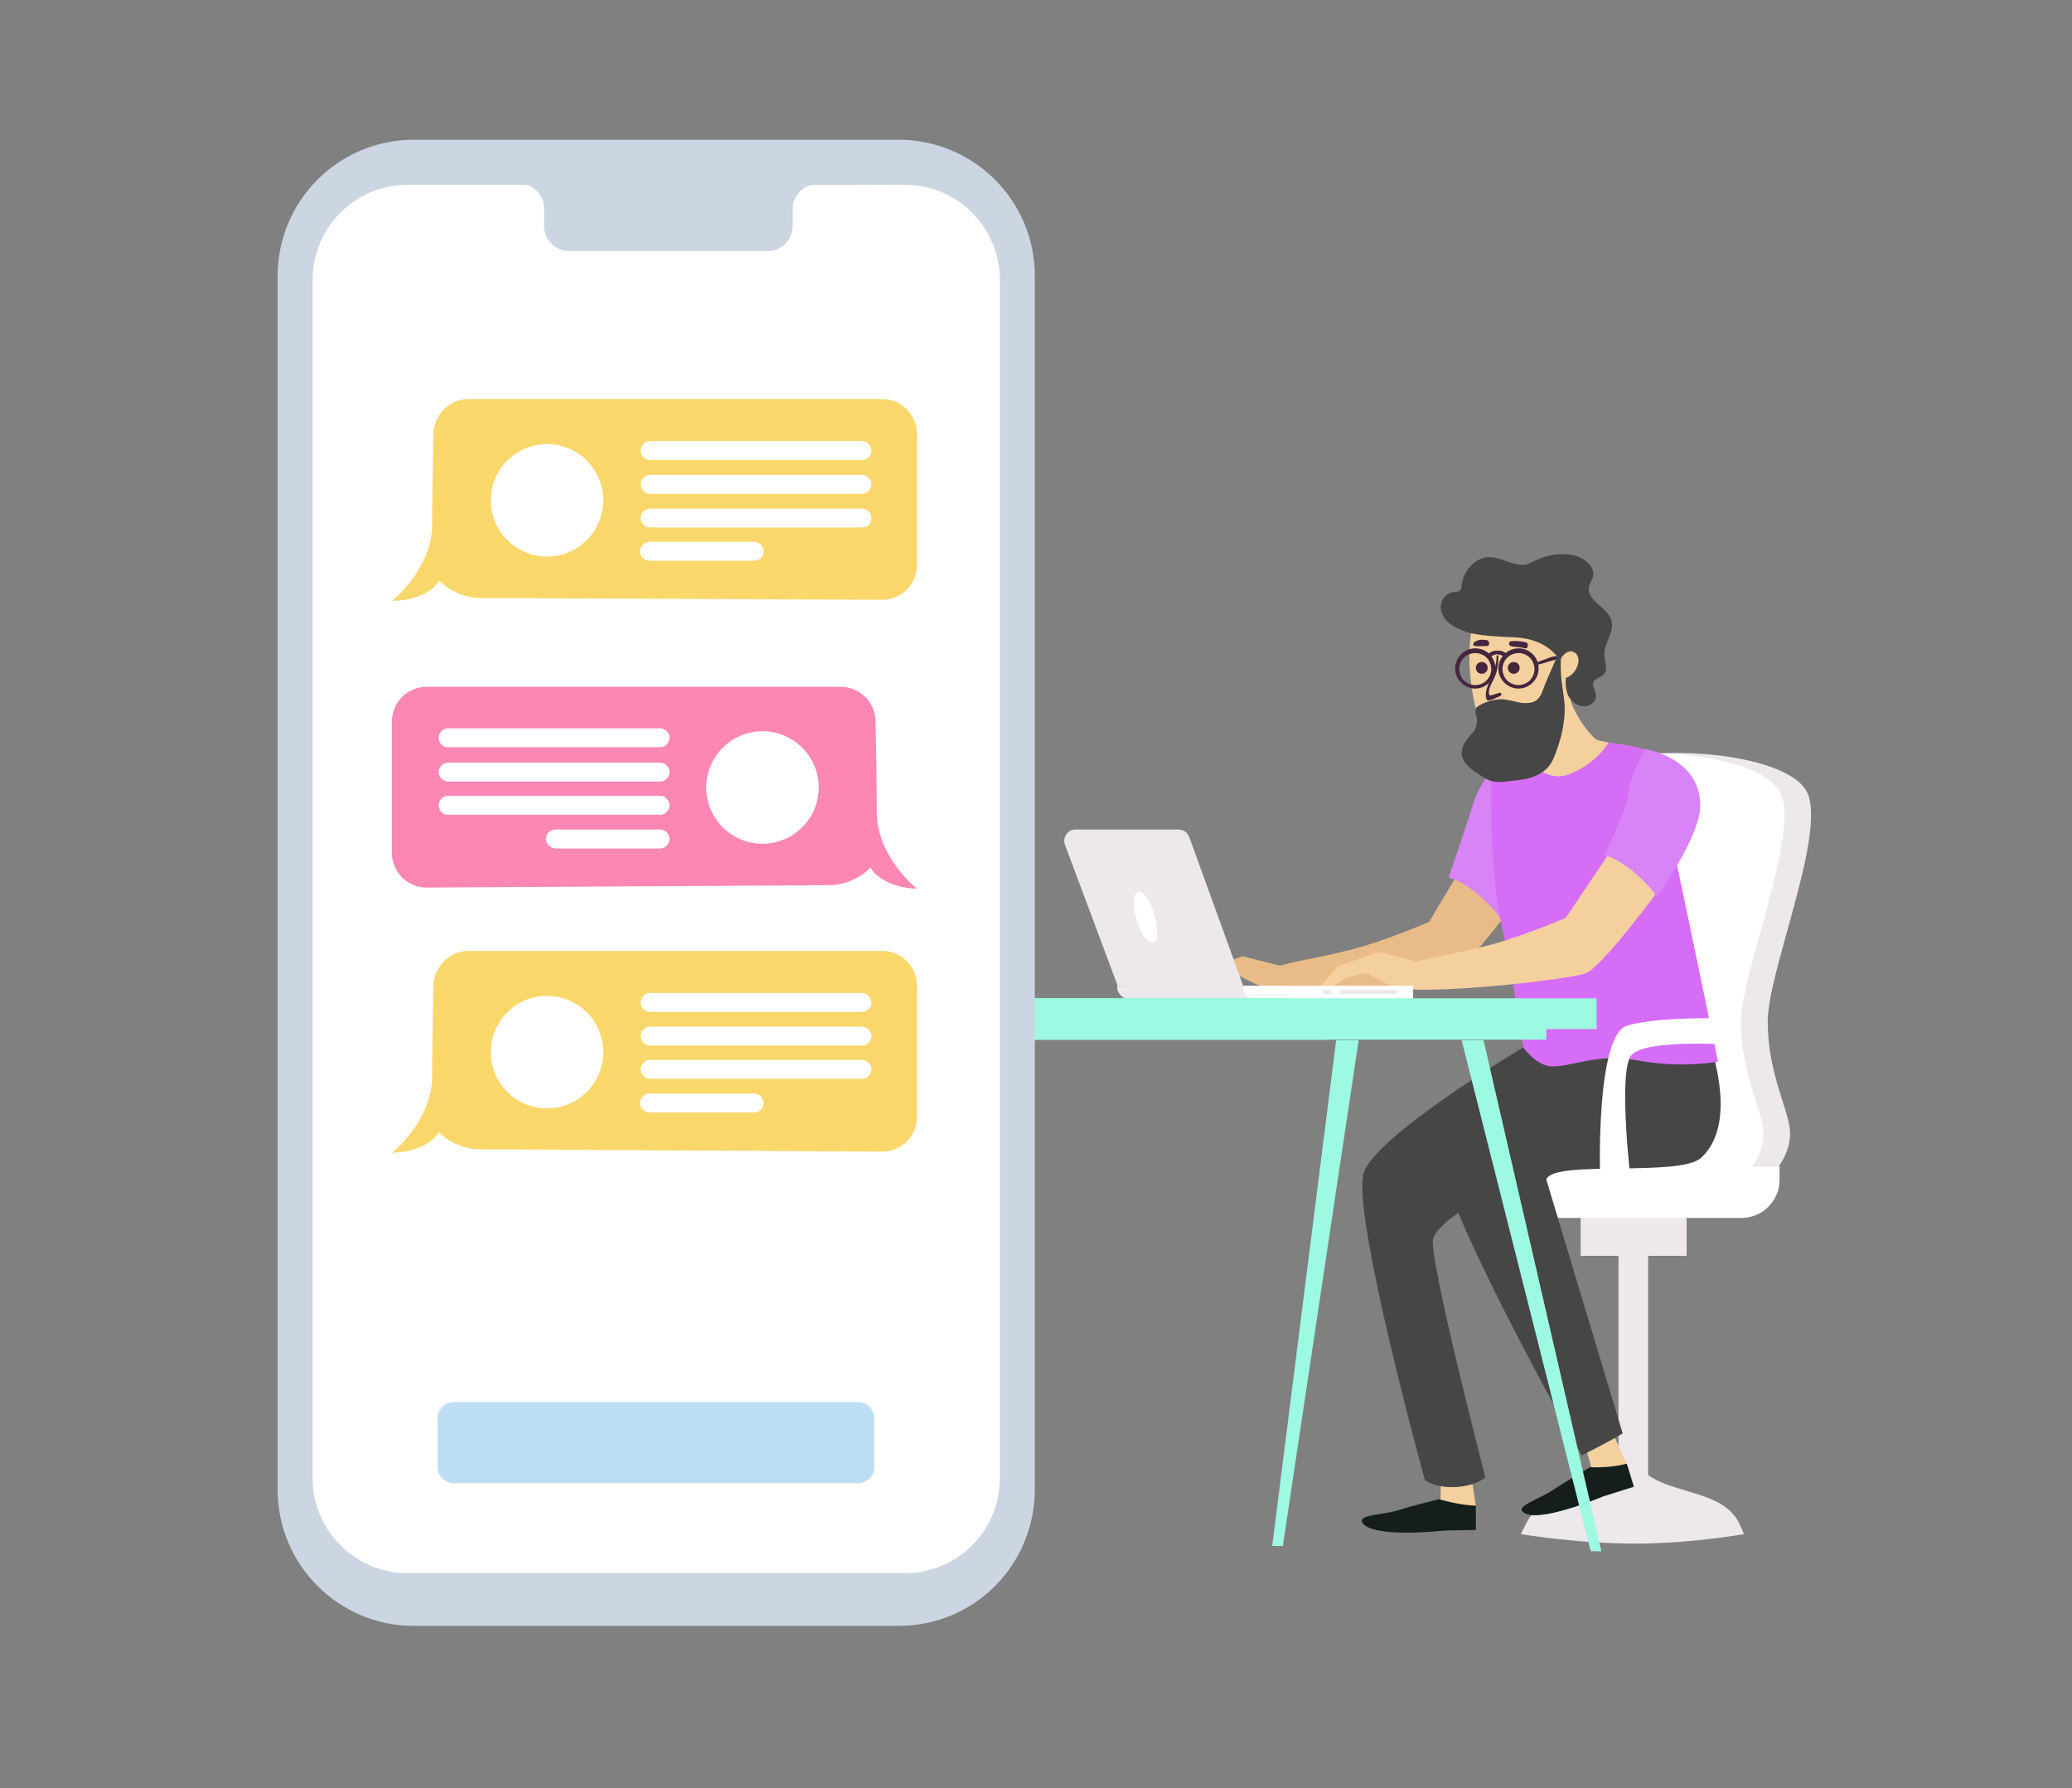 <?xml version="1.0" encoding="utf-8"?>
<!-- Generator: Adobe Illustrator 21.0.0, SVG Export Plug-In . SVG Version: 6.00 Build 0)  -->
<svg version="1.1" id="Layer_1" xmlns="http://www.w3.org/2000/svg" xmlns:xlink="http://www.w3.org/1999/xlink" x="0px" y="0px"
	 width="350px" height="302px" viewBox="0 0 350 302" style="enable-background:new 0 0 350 302;" xml:space="preserve">
<rect x="0" y="0" width="350" height="302" fill="#808080" stroke="none"/>
<style type="text/css">
	.st0{fill:#ECE8EC;}
	.st1{fill:#F5D09F;}
	.st2{fill:#151E1C;}
	.st3{fill:#E9BB88;}
	.st4{fill:#D884F7;}
	.st5{fill:#FFFFFF;}
	.st6{fill:#464646;}
	.st7{fill:#44263D;}
	.st8{fill:#D66DF7;}
	.st9{fill:#9DF9E1;}
	.st10{fill:#CCD5E2;}
	.st11{fill:#BDDEF2;}
	.st12{fill:#F9D76B;}
	.st13{fill:#FC86B4;}
</style>
<g>
	<g>
		<path class="st0" d="M256.9,259.1c0,0,9.3,1.6,19.4,1.6c9.3,0,18.3-1.6,18.3-1.6l-0.7-1.6c-3.2-7.1-15.4-4.4-18.1-11.7l0,0
			c-2.3,7.3-14.9,4.5-18.1,11.7L256.9,259.1z"/>
	</g>
	<g>
		<rect x="273.4" y="203.8" class="st0" width="5" height="47.4"/>
	</g>
	<g>
		<polygon class="st1" points="274.8,247.3 272.6,242.4 267.8,244.3 269.2,249.2 		"/>
	</g>
	<g>
		<path class="st2" d="M274.8,247.2l1.2,3.9l-5.1,1.6c0,0-11.6,4.9-13.7,2.6c-1-1,2.8-2.1,5.2-3.7c2.4-1.6,6.2-3.8,6.2-3.8
			S271.9,248,274.8,247.2z"/>
	</g>
	<g>
		<polygon class="st1" points="249.3,254.4 248.5,249.1 243.4,249.5 243.3,254.6 		"/>
	</g>
	<g>
		<path class="st2" d="M249.3,254.3v4.1l-5.3,0.1c0,0-12.4,1.4-13.9-1.4c-0.6-1.3,3.3-1.2,6-2c2.8-0.9,7-1.9,7-1.9
			S246.3,254.2,249.3,254.3z"/>
	</g>
	<g>
		<path class="st3" d="M202.8,163.9l7.1-2.4l6.3,1.6c3.5-1,4.7-0.9,12-2.7c6.1-1.6,13.2-4.7,13.2-4.7l5.2-8.7c3.4,0.3,10.4,4,10.4,4
			s-9.7,13.2-12.4,14.1c-2.8,1-21.4,3.2-28.5,2.4c-2.2-0.2-6.6-2.6-6.6-2.6l-5.6,1l-4.4,3l-0.8-0.6l1.8-1.9L202.8,163.9z"/>
	</g>
	<g>
		<path class="st4" d="M252,130.3c0,0,9,1.5,8.9,9.7c-0.1,5.3-7.3,15.2-7.3,15.2s-4-5.5-8.9-7c0,0,3.2-9.3,4.1-12.3
			C250,132.1,252,130.3,252,130.3z"/>
	</g>
	<g>
		<rect x="267" y="202.4" class="st0" width="17.9" height="9.7"/>
	</g>
	<g>
		<path class="st0" d="M269.3,164.9c-0.9-11.6-1.5-23.4-1.9-35.1c11.1-4.9,35.8-2.7,38.1,4.6c2.5,7.7-6.9,29.9-6.9,38.1
			c0,8.3,3.2,14.3,3.7,17.9c0.5,3.7-1.8,6.5-1.8,6.5h-28.3C271.5,186.2,270.2,175.6,269.3,164.9z"/>
	</g>
	<g>
		<path class="st5" d="M269.3,164.9c-1-12.2-1.6-24.3-1.9-36.5c12.2-2.9,31.5-0.4,33.6,6.1c2.5,7.7-6.9,29.9-6.9,38.1
			c0,8.3,3.2,14.3,3.7,17.9c0.5,3.7-1.8,6.5-1.8,6.5h-23.8C271.5,186.2,270.2,175.6,269.3,164.9z"/>
	</g>
	<g>
		<path class="st5" d="M247.2,205.7h47c3.5,0,6.4-2.9,6.4-6.4v-2.4h-53.3L247.2,205.7L247.2,205.7z"/>
	</g>
	<g>
		<path class="st6" d="M257.3,176.9c0,0-25.5,15.2-27,21.4c-1.8,7.5,10.4,51.7,10.4,51.7c2.9,1.9,8.2,1.3,10.2-0.5
			c0,0-9.8-37.8-8.8-40.4c2.6-6.2,25-13.6,32-20.3c7-6.8,7.7-13.2,7.7-13.2L257.3,176.9z"/>
	</g>
	<g>
		<path class="st6" d="M286.5,170.1c0,0,8.7,18.1,0.9,25.4c-3.6,3.4-25,0.3-26.2,3.7l12.9,42.9c0,0-2.3,1.4-6.9,3.7
			c0,0-26.9-47.4-24.1-53.5c2.8-6.1,21.3-9.7,22.3-13c1-3.4,1.5-8.9,1.5-8.9L286.5,170.1z"/>
	</g>
	<g>
		<path class="st1" d="M249.6,121c0.6,2.1,1.5,4.4,3.6,5.1c1.9,0.6,3.9-0.4,5.7-1.4c2-1.2,4.1-2.6,5.3-4.5c2-3,3.5-6.6,3.4-10.2
			c-0.1-1.3-1.9-2.8-2.7-3.8c-0.6-0.7-1.4-1.2-2.2-1.5c-1.9-0.9-4-1.5-6.1-1.9c-3.5-0.6-7.3,0.2-8.1,4.1
			C247.8,111.3,248.4,116.5,249.6,121z"/>
	</g>
	<g>
		<circle class="st7" cx="255.7" cy="112.8" r="1"/>
	</g>
	<g>
		<circle class="st7" cx="250.3" cy="112.8" r="1"/>
	</g>
	<g>
		<g>
			<path class="st7" d="M256.5,116.3c-1.8,0-3.4-1.5-3.4-3.4c0-1.8,1.5-3.4,3.4-3.4s3.4,1.5,3.4,3.4
				C259.9,114.8,258.3,116.3,256.5,116.3z M256.5,110.3c-1.5,0-2.7,1.2-2.7,2.7s1.2,2.7,2.7,2.7s2.7-1.2,2.7-2.7
				S258,110.3,256.5,110.3z"/>
		</g>
		<g>
			<path class="st7" d="M251.6,111.2l-0.5-0.4c0.4-0.6,1-0.9,1.7-0.9c0.7-0.1,1.5,0.2,2,0.8l-0.5,0.4c-0.4-0.4-1-0.6-1.5-0.6
				C252.3,110.6,251.8,110.8,251.6,111.2z"/>
		</g>
		<g>
			<path class="st7" d="M249.2,116.3c-1.8,0-3.4-1.5-3.4-3.4c0-1.8,1.5-3.4,3.4-3.4s3.4,1.5,3.4,3.4
				C252.5,114.8,251,116.3,249.2,116.3z M249.2,110.3c-1.5,0-2.7,1.2-2.7,2.7s1.2,2.7,2.7,2.7s2.7-1.2,2.7-2.7
				S250.7,110.3,249.2,110.3z"/>
		</g>
	</g>
	<g>
		<path class="st1" d="M274.2,126.7c0,0,0-0.7-2.5-1.3c-0.7-0.2-1.6-0.2-2.2-0.6c-2-1.8-3.8-4.9-4.5-7.3c-0.1-0.3-0.2-0.7-0.1-1.1
			c-1.7,1.4-3.3,2.9-4.8,4.4c-0.6,0.6-3.7,0.2-3.4,1c0.1,0.2,1,2.1,1.8,3.8c-1.5,1-3.3,2.3-3.3,2.3l-2.2,12l6.3,3.5
			c0,0,7-1.5,11.6-4C275.7,136.9,274.2,126.7,274.2,126.7z"/>
	</g>
	<g>
		<path class="st8" d="M271.7,125.4c0,0-1.8,3.4-6.5,5.3c-4.6,2-8.7-4-8.7-4l-4.6,3.6c0,0-0.4,16.3,1.6,25.2
			c2,8.9,3.8,21.4,3.8,21.4s2.1,3,4.7,3.2c3.2,0.2,7.7-2.3,14.6-1c7.7,1.4,13.6,0.2,13.6,0.2s-6-29.1-7.3-34.9s-4.9-17.8-4.9-17.8
			S274.8,125.7,271.7,125.4z"/>
	</g>
	<g>
		<g>
			<path class="st0" d="M190.9,168.8h26.5v-2.3h-28.7v0.2C188.7,167.8,189.7,168.8,190.9,168.8z"/>
		</g>
		<g>
			<path class="st0" d="M199.1,140.1c0.8,0,1.5,0.5,1.8,1.3l9.1,25.1l-0.6,0.2l0.2,0.5l-20.8-0.7l-8.9-23.8
				c-0.5-1.3,0.5-2.6,1.8-2.6L199.1,140.1z"/>
		</g>
		<g>
			<path class="st5" d="M191.9,155c0.6,2.4,1.8,4.2,2.7,4.2s1.1-2,0.5-4.4c-0.6-2.4-1.8-4.2-2.7-4.2
				C191.5,150.6,191.3,152.6,191.9,155z"/>
		</g>
	</g>
	<g>
		<g>
			<path class="st7" d="M252.8,110.8c0,1.8-0.7,3.2-1.4,4.8c-0.3,0.7-0.6,1.7-0.3,2.5c0.1,0.1,0.2,0.2,0.2,0.2
				c0.7,0,1.5-0.5,2.2-0.8c0.2-0.1,0.1-0.6-0.2-0.5c-0.3,0.1-0.6,0.2-1,0.3c-0.6,0.2-0.8,0.3-0.8-0.4c0-0.9,0.7-1.8,1-2.6
				c0.5-1.1,0.6-2.3,0.6-3.5C253.1,110.6,252.8,110.6,252.8,110.8L252.8,110.8z"/>
		</g>
	</g>
	<g>
		<g>
			<path class="st7" d="M255.2,109.1c0.4,0.2,0.8,0.1,1.2,0.2c0.4,0,0.8,0.1,1.2,0.2c0.6,0.1,0.6-0.9,0.2-1
				c-0.8-0.2-1.8-0.3-2.6-0.2C254.8,108.4,254.8,109,255.2,109.1L255.2,109.1z"/>
		</g>
	</g>
	<g>
		<g>
			<path class="st7" d="M249.1,109.1c0.6,0.1,1.3,0,2,0c0.6,0.1,0.6-0.9,0-1c-0.7-0.1-1.5-0.1-2.1,0.4
				C248.8,108.7,248.8,109.1,249.1,109.1L249.1,109.1z"/>
		</g>
	</g>
	<g>
		<g>
			<path class="st7" d="M259.5,112.3c0.6-0.1,1.3-0.3,1.9-0.5c0.6-0.2,1.3-0.3,1.8-0.6c0.2-0.1,0.1-0.4-0.1-0.4
				c-0.6,0-1.3,0.2-1.9,0.5c-0.6,0.2-1.3,0.4-1.8,0.7C259.3,112.1,259.4,112.4,259.5,112.3L259.5,112.3z"/>
		</g>
	</g>
	<g>
		<g>
			<path class="st6" d="M254.7,107.6c-3-0.2-6.1-0.2-8.7-1.6c-1.3-0.6-2.4-1.7-2.6-3c-0.2-1.4,0.7-2.9,2.2-3c0.3,0,0.6,0,0.9-0.2
				c0.3-0.2,0.4-0.6,0.4-1c0.3-2.4,2.3-4.8,4.9-4.7c2.1,0.1,4.1,1.7,6.1,1.2c0.6-0.2,1.2-0.5,1.8-0.8c1.8-0.8,3.7-1.1,5.7-0.8
				c2,0.3,4.1,1.9,3.7,3.7c-0.2,0.6-0.6,1.1-0.7,1.8c-0.4,2.2,3.1,3.4,3.8,5.5c0.6,2-1.3,3.9-1.2,6c0.1,1.1,0.7,2.5-0.2,3.3
				c-0.5,0.4-1.3,0.6-1.6,1.1c-0.4,0.7,0.4,1.6,0.4,2.4c0.1,1-1.1,1.9-2.2,1.8c-1.1-0.1-2-0.9-2.5-1.8c-0.4-1-0.5-2-0.4-3
				c1.9-0.6,3-3.6,1.3-4.4c-1-0.4-1.9,0.6-2.3,1.4C261.6,108.7,258.6,107.6,254.7,107.6z"/>
		</g>
		<g>
			<path class="st6" d="M262.4,112.3c-0.6,1.4-1.3,2.9-1.8,4.3c-0.2,0.6-0.5,1.2-1,1.6c-0.7,0.6-1.8,0.6-2.7,0.5
				c-1-0.2-2.7-0.7-3.7-0.6c-2.2,0.2-3.7,1.2-3.9,1.5c-0.2,0.6,0.1,1.4,0.2,1.9c0,0.6-0.1,1.3-0.4,1.8c-0.2,0.4-0.6,0.6-0.8,1
				c-0.8,0.8-1.4,1.8-1.4,3c0.1,1.5,1.5,2.6,2.8,3.4c0.8,0.6,1.7,1.1,2.6,1.3c0.6,0.1,1.3,0.1,2,0c1.4-0.2,2.7-0.2,4.1-0.6
				c1.3-0.4,2.6-1.1,3.4-2.2c0.7-1,1-2.1,1.4-3.2c0.6-1.8,1-3.7,1.1-5.6c0.1-1.8-0.3-3.5-0.5-5.3c-0.2-1.5-0.2-3.1-0.1-4.6
				c0-0.2,0-0.6-0.2-0.7c-0.3-0.1-0.2,0.4-0.2,0.6C262.9,111,262.7,111.6,262.4,112.3z"/>
		</g>
		<g>
			<path class="st6" d="M251,120.5c-0.3,0.6-0.2,1.4,0.4,1.9c0.2,0.2,0.6,0.4,0.9,0.3c0.3,0,0.6-0.3,0.6-0.6c0-0.1-0.1-0.2,0-0.3
				c0.1-0.1,0.2-0.1,0.3-0.1c0.4,0,1,0,1.1,0.4c0.1,0.1,0.1,0.2,0.2,0.3c0.2,0.2,0.6,0.3,0.8,0.2c0.5,0,0.9-0.2,1.3-0.3
				c0.2-0.1,0.4-0.2,0.6-0.3c0.2-0.2,0.2-0.4,0.2-0.6c-0.1-0.2-0.2-0.3-0.4-0.4C255.5,120.1,252,118.2,251,120.5z"/>
		</g>
		<g>
			<g>
				<path class="st6" d="M251.6,120.5c0.7,0.4,2.2,0.5,2.8-0.1c0.2-0.2,0.2-0.4-0.1-0.4c-0.5,0-0.9,0.2-1.3,0.2
					c-0.5,0-0.9-0.1-1.4-0.1C251.6,120.2,251.5,120.4,251.6,120.5L251.6,120.5z"/>
			</g>
		</g>
	</g>
	<g>
		<path class="st5" d="M270.3,199.5c0,0-0.9-24.7,4.6-26.3s17.6-1.2,17.6-1.2l1.1,4.5c0,0-15.9-1.2-18.1,1.8s0,21.5,0,21.5
			L270.3,199.5z"/>
	</g>
	<g>
		<path class="st1" d="M225.9,163.2l7.1-2.4l6.3,1.6c3.5-1,4.7-0.9,12-2.7c6.1-1.6,13.2-4.7,13.2-4.7l8-11.9
			c3.4,0.3,7.7,7.2,7.7,7.2s-9.7,13.2-12.4,14.1c-2.8,1-23.8,3.4-30.9,2.6c-2.2-0.2-6.1-2.7-6.1-2.7l-3.6,0.9l-4.4,3l-0.8-0.6
			l1.8-1.9L225.9,163.2z"/>
	</g>
	<g>
		<path class="st4" d="M277.9,126.5c0,0,9.5,1.5,9.3,9.7c-0.1,5.3-7.3,15.2-7.3,15.2s-4-5.5-8.9-7c0,0,3.8-7.5,4.1-10.6
			C275.4,130.6,277.9,126.5,277.9,126.5z"/>
	</g>
	<g>
		<g>
			<path class="st5" d="M212.2,168.8h26.5v-2.3h-28.7v0.2C209.9,167.8,210.9,168.8,212.2,168.8z"/>
		</g>
		<g>
			<rect x="226.4" y="167.2" class="st0" width="9.6" height="0.7"/>
		</g>
		<g>
			<rect x="223.5" y="167.2" class="st0" width="1.4" height="0.7"/>
		</g>
	</g>
	<g>
		<g>
			<polygon class="st9" points="268.7,262 270.5,262 250.6,175.7 246.9,175.7 			"/>
		</g>
		<g>
			<polygon class="st9" points="214.9,261.1 216.7,261.1 229.5,175.7 225.7,175.7 			"/>
		</g>
		<g>
			<polygon class="st9" points="138.8,260.7 140.6,260.7 157.4,175.7 153.7,175.7 			"/>
		</g>
		<g>
			<rect x="168.1" y="171.8" class="st9" width="93.1" height="3.8"/>
		</g>
		<g>
			<rect x="138.3" y="171.8" class="st9" width="85.8" height="3.8"/>
		</g>
		<g>
			<rect x="170.2" y="168.6" class="st9" width="99.5" height="5.2"/>
		</g>
		<g>
			<rect x="125.3" y="168.6" class="st9" width="92.3" height="5.2"/>
		</g>
	</g>
</g>
<g>
	<g>
		<path class="st10" d="M151.8,274.6H69.9c-12.7,0-23-10.3-23-23v-205c0-12.7,10.3-23,23-23h81.9c12.7,0,23,10.3,23,23v204.9
			C174.8,264.3,164.6,274.6,151.8,274.6z"/>
		<path class="st5" d="M152.8,265.7H68.9c-8.9,0-16.1-7.2-16.1-16.1V47.3c0-8.9,7.2-16.1,16.1-16.1h83.9c8.9,0,16.1,7.2,16.1,16.1
			v202.3C168.9,258.5,161.8,265.7,152.8,265.7z"/>
	</g>
	<path class="st10" d="M145.6,31.1h-7.5c-2.3,0-4.2,1.9-4.2,4.2v2.9c0,2.3-1.9,4.2-4.2,4.2H96.1c-2.3,0-4.2-1.9-4.2-4.2v-3
		c0-2.3-1.9-4.2-4.2-4.2H66.2v-2.2h79.5v2.3H145.6z"/>
</g>
<path class="st11" d="M144.9,250.5H76.7c-1.6,0-2.8-1.3-2.8-2.8v-8.1c0-1.6,1.3-2.8,2.8-2.8h68.2c1.6,0,2.8,1.3,2.8,2.8v8.1
	C147.7,249.3,146.5,250.5,144.9,250.5z"/>
<g>
	<path class="st12" d="M66.2,101.5c0,0,6.8-5.3,6.8-13c0-4.4,0.1-10.7,0.2-15.2c0.1-3.3,2.8-5.9,5.9-5.9h69.9c3.3,0,5.9,2.7,5.9,5.9
		v22.1c0,3.3-2.7,6-6,5.9L81.2,101c-2.6,0-5.2-1.1-7.1-3l0,0C74.3,98.3,72.1,101.4,66.2,101.5z"/>
	<g>
		<circle class="st5" cx="92.4" cy="84.5" r="9.5"/>
		<g>
			<path class="st5" d="M145.6,77.7h-35.8c-0.8,0-1.6-0.7-1.6-1.6l0,0c0-0.8,0.7-1.6,1.6-1.6h35.8c0.8,0,1.6,0.7,1.6,1.6l0,0
				C147.2,77,146.5,77.7,145.6,77.7z"/>
			<path class="st5" d="M145.6,83.4h-35.8c-0.8,0-1.6-0.7-1.6-1.6l0,0c0-0.8,0.7-1.6,1.6-1.6h35.8c0.8,0,1.6,0.7,1.6,1.6l0,0
				C147.2,82.7,146.5,83.4,145.6,83.4z"/>
			<path class="st5" d="M145.6,89.1h-35.8c-0.8,0-1.6-0.7-1.6-1.6l0,0c0-0.8,0.7-1.6,1.6-1.6h35.8c0.8,0,1.6,0.7,1.6,1.6l0,0
				C147.2,88.4,146.5,89.1,145.6,89.1z"/>
			<path class="st5" d="M127.4,94.7h-17.7c-0.8,0-1.6-0.7-1.6-1.6l0,0c0-0.8,0.7-1.6,1.6-1.6h17.7c0.8,0,1.6,0.7,1.6,1.6l0,0
				C128.9,94.1,128.3,94.7,127.4,94.7z"/>
		</g>
	</g>
</g>
<g>
	<path class="st12" d="M66.2,194.7c0,0,6.8-5.3,6.8-13c0-4.4,0.1-10.7,0.2-15.2c0.1-3.3,2.8-5.9,5.9-5.9h69.9c3.3,0,5.9,2.7,5.9,5.9
		v22.1c0,3.3-2.7,6-6,5.9l-67.8-0.4c-2.6,0-5.2-1.1-7.1-3l0,0C74.3,191.4,72.1,194.5,66.2,194.7z"/>
	<g>
		<circle class="st5" cx="92.4" cy="177.7" r="9.5"/>
		<g>
			<path class="st5" d="M145.6,170.9h-35.8c-0.8,0-1.6-0.7-1.6-1.6l0,0c0-0.8,0.7-1.6,1.6-1.6h35.8c0.8,0,1.6,0.7,1.6,1.6l0,0
				C147.2,170.2,146.5,170.9,145.6,170.9z"/>
			<path class="st5" d="M145.6,176.6h-35.8c-0.8,0-1.6-0.7-1.6-1.6l0,0c0-0.8,0.7-1.6,1.6-1.6h35.8c0.8,0,1.6,0.7,1.6,1.6l0,0
				C147.2,175.9,146.5,176.6,145.6,176.6z"/>
			<path class="st5" d="M145.6,182.2h-35.8c-0.8,0-1.6-0.7-1.6-1.6l0,0c0-0.8,0.7-1.6,1.6-1.6h35.8c0.8,0,1.6,0.7,1.6,1.6l0,0
				C147.2,181.5,146.5,182.2,145.6,182.2z"/>
			<path class="st5" d="M127.4,187.9h-17.7c-0.8,0-1.6-0.7-1.6-1.6l0,0c0-0.8,0.7-1.6,1.6-1.6h17.7c0.8,0,1.6,0.7,1.6,1.6l0,0
				C128.9,187.3,128.3,187.9,127.4,187.9z"/>
		</g>
	</g>
</g>
<g>
	<path class="st13" d="M147.1,146.5L147.1,146.5c-1.9,1.9-4.5,3-7.1,3l-67.8,0.4c-3.3,0.1-6-2.6-6-5.9v-22.1c0-3.3,2.6-5.9,5.9-5.9
		h69.9c3.2,0,5.9,2.6,5.9,5.9c0.1,4.5,0.2,10.8,0.2,15.2c0,7.7,6.8,13,6.8,13C149.2,149.9,147,146.8,147.1,146.5z"/>
	<g>
		<circle class="st5" cx="128.8" cy="133" r="9.5"/>
		<g>
			<path class="st5" d="M74.1,124.6L74.1,124.6c0-0.8,0.7-1.6,1.6-1.6h35.8c0.8,0,1.6,0.7,1.6,1.6l0,0c0,0.8-0.7,1.6-1.6,1.6H75.6
				C74.8,126.2,74.1,125.5,74.1,124.6z"/>
			<path class="st5" d="M74.1,130.4L74.1,130.4c0-0.8,0.7-1.6,1.6-1.6h35.8c0.8,0,1.6,0.7,1.6,1.6l0,0c0,0.8-0.7,1.6-1.6,1.6H75.6
				C74.8,131.9,74.1,131.2,74.1,130.4z"/>
			<path class="st5" d="M74.1,136L74.1,136c0-0.8,0.7-1.6,1.6-1.6h35.8c0.8,0,1.6,0.7,1.6,1.6l0,0c0,0.8-0.7,1.6-1.6,1.6H75.6
				C74.8,137.6,74.1,136.9,74.1,136z"/>
			<path class="st5" d="M92.2,141.7L92.2,141.7c0-0.8,0.7-1.6,1.6-1.6h17.7c0.8,0,1.6,0.7,1.6,1.6l0,0c0,0.8-0.7,1.6-1.6,1.6H93.8
				C92.9,143.2,92.3,142.6,92.2,141.7z"/>
		</g>
	</g>
</g>
</svg>
